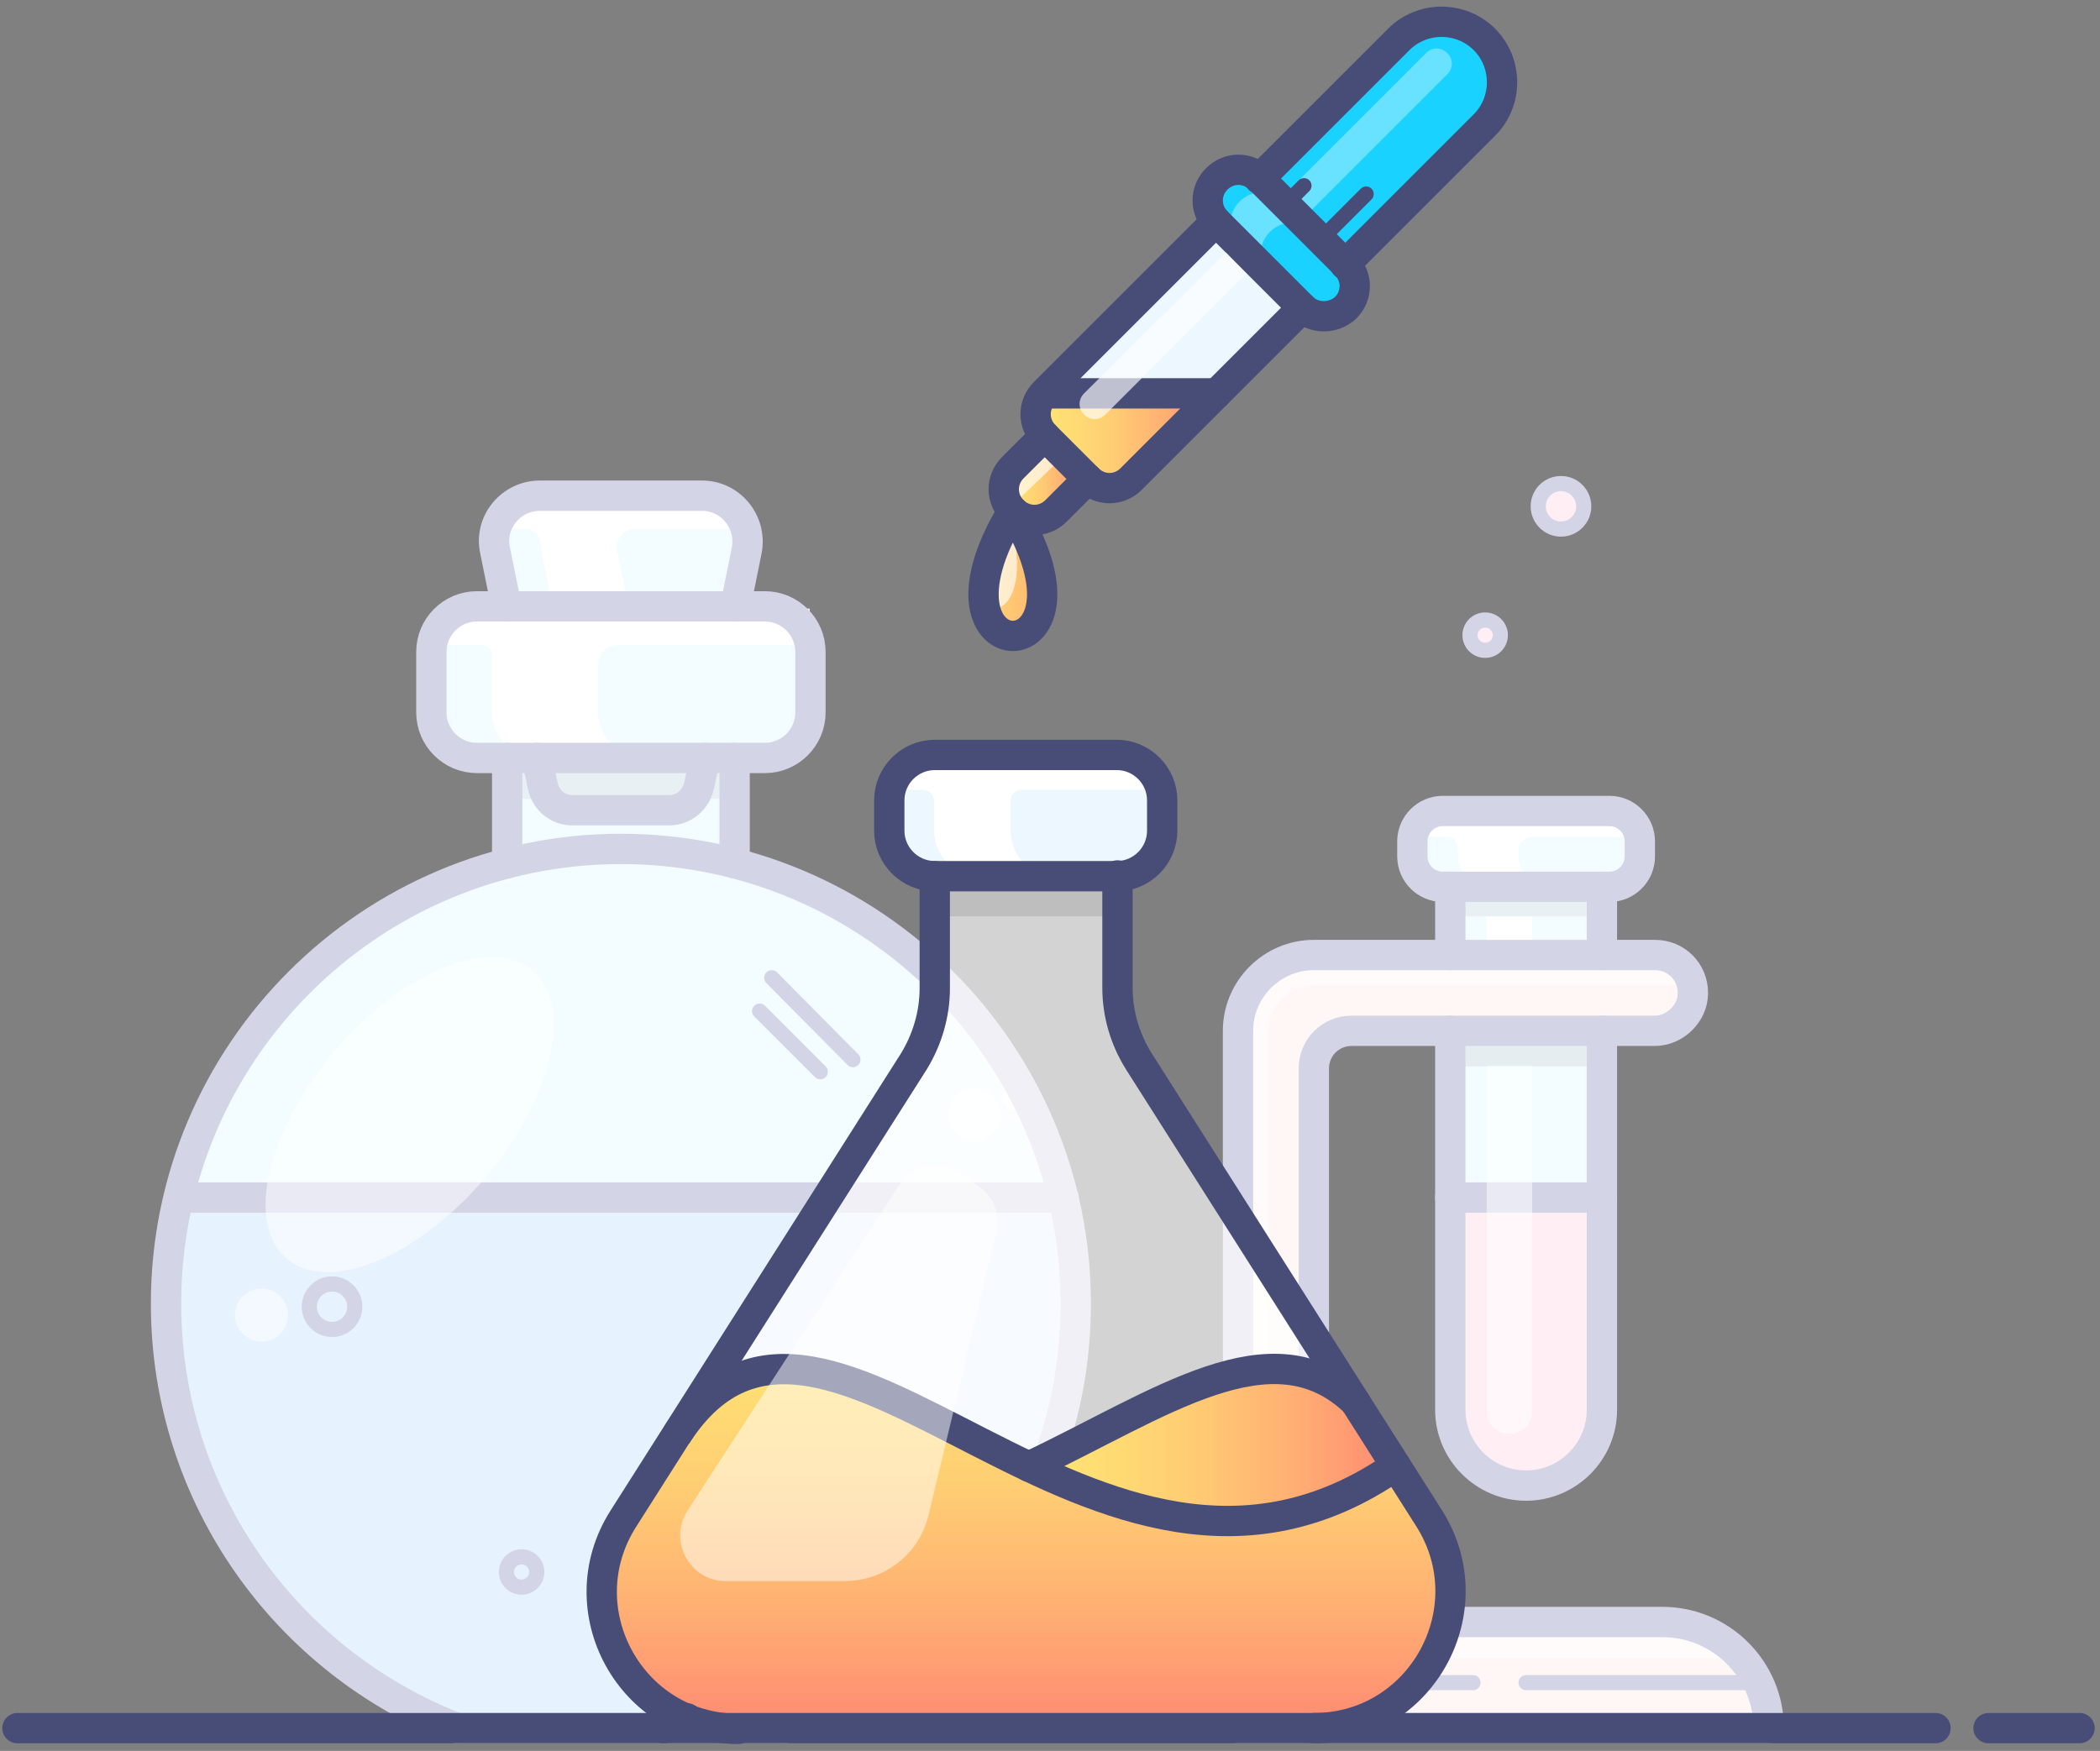 <?xml version="1.0" encoding="UTF-8"?>
<svg width="277px" height="231px" viewBox="0 0 277 231" version="1.1" xmlns="http://www.w3.org/2000/svg" xmlns:xlink="http://www.w3.org/1999/xlink">
    <rect x="0" y="0" width="277" height="231" fill="#808080" stroke="none"/>
    <!-- Generator: Sketch 45.2 (43514) - http://www.bohemiancoding.com/sketch -->
    <title>chemistry</title>
    <desc>Created with Sketch.</desc>
    <defs>
        <linearGradient x1="49.996%" y1="-0.048%" x2="49.996%" y2="99.937%" id="linearGradient-1">
            <stop stop-color="#FFE473" offset="0%"></stop>
            <stop stop-color="#FFDE73" offset="18.14%"></stop>
            <stop stop-color="#FFCE73" offset="41.89%"></stop>
            <stop stop-color="#FFB373" offset="68.74%"></stop>
            <stop stop-color="#FF8D73" offset="97.68%"></stop>
            <stop stop-color="#FF8A73" offset="100%"></stop>
        </linearGradient>
        <linearGradient x1="0.021%" y1="50.157%" x2="99.938%" y2="50.157%" id="linearGradient-2">
            <stop stop-color="#FFE473" offset="0%"></stop>
            <stop stop-color="#FFDE73" offset="18.14%"></stop>
            <stop stop-color="#FFCE73" offset="41.89%"></stop>
            <stop stop-color="#FFB373" offset="68.74%"></stop>
            <stop stop-color="#FF8D73" offset="97.68%"></stop>
            <stop stop-color="#FF8A73" offset="100%"></stop>
        </linearGradient>
        <linearGradient x1="-0.126%" y1="49.68%" x2="99.832%" y2="49.68%" id="linearGradient-3">
            <stop stop-color="#FFE473" offset="0%"></stop>
            <stop stop-color="#FFDE73" offset="18.14%"></stop>
            <stop stop-color="#FFCE73" offset="41.89%"></stop>
            <stop stop-color="#FFB373" offset="68.74%"></stop>
            <stop stop-color="#FF8D73" offset="97.68%"></stop>
            <stop stop-color="#FF8A73" offset="100%"></stop>
        </linearGradient>
        <linearGradient x1="-0.636%" y1="49.591%" x2="100%" y2="49.591%" id="linearGradient-4">
            <stop stop-color="#FFE473" offset="0%"></stop>
            <stop stop-color="#FFDE73" offset="18.14%"></stop>
            <stop stop-color="#FFCE73" offset="41.89%"></stop>
            <stop stop-color="#FFB373" offset="68.74%"></stop>
            <stop stop-color="#FF8D73" offset="97.68%"></stop>
            <stop stop-color="#FF8A73" offset="100%"></stop>
        </linearGradient>
        <linearGradient x1="0.255%" y1="50.03%" x2="100.068%" y2="50.03%" id="linearGradient-5">
            <stop stop-color="#FFE473" offset="0%"></stop>
            <stop stop-color="#FFDE73" offset="18.14%"></stop>
            <stop stop-color="#FFCE73" offset="41.89%"></stop>
            <stop stop-color="#FFB373" offset="68.74%"></stop>
            <stop stop-color="#FF8D73" offset="97.68%"></stop>
            <stop stop-color="#FF8A73" offset="100%"></stop>
        </linearGradient>
    </defs>
    <g id="Page-1" stroke="none" stroke-width="1" fill="none" fill-rule="evenodd">
        <g id="chemistry" transform="translate(-5, 2)">
            <g id="background" transform="translate(26, 61)">
                <g id="color_2_" fill-rule="nonzero">
                    <path d="M211,159 C211.9,160.8 212.3,162.9 212.3,165 L142.3,165 L142.3,151 L152.3,151 L198.3,151 C203.9,151 208.8,154.2 211,159 Z" id="Shape" fill="#FFF7F5"></path>
                    <path d="M197.3,63 C200.1,63 202.3,65.2 202.3,68 C202.3,69.4 201.7,70.6 200.8,71.5 C199.9,72.4 198.7,73 197.3,73 L190.3,73 L170.3,73 L157.3,73 C154.5,73 152.3,75.2 152.3,78 L152.3,151 L142.3,151 L142.3,97.8 L142.3,73 C142.3,67.5 146.8,63 152.3,63 L170.3,63 L190.3,63 L197.3,63 Z" id="Shape" fill="#FFF7F5"></path>
                    <path d="M195.3,48 L195.3,50 C195.3,52.2 193.5,54 191.3,54 L190.3,54 L170.3,54 L169.3,54 C167.1,54 165.3,52.2 165.3,50 L165.3,48 C165.3,45.8 167.1,44 169.3,44 L191.3,44 C193.5,44 195.3,45.8 195.3,48 Z" id="Shape" fill="#F3FCFF"></path>
                    <path d="M190.3,95 L190.3,123 C190.3,125.8 189.2,128.3 187.4,130.1 C185.6,131.9 183.1,133 180.3,133 C174.8,133 170.3,128.5 170.3,123 L170.3,95 L170.3,95 L190.3,95 Z" id="Shape" fill="#FFEEF4"></path>
                    <polygon id="Shape" fill="#F3FCFF" points="190.3 73 190.3 95 170.3 95 170.3 95 170.3 73"></polygon>
                    <rect id="Rectangle-path" fill="#F3FCFF" x="170.3" y="54" width="20" height="9"></rect>
                    <circle id="Oval" fill="#FFEEF4" cx="184.9" cy="3.8" r="3"></circle>
                    <path d="M174.9,18.8 C176,18.8 176.9,19.7 176.9,20.8 C176.9,21.9 176,22.8 174.9,22.8 C173.8,22.8 172.9,21.9 172.9,20.8 C172.9,19.7 173.8,18.8 174.9,18.8 Z" id="Shape" fill="#FFEEF4"></path>
                    <path d="M120.9,95 C120.9,95 122.1,101.4 120.9,118.7 C118.1,150 102.3,163.7 102.3,163.7 L69.5,163.7 C68.5,164.2 67.5,164.6 66.4,165 L39.3,165 C16.8,156.3 0.9,134.5 0.9,109 C0.9,104.2 1.5,99.5 2.5,95 L120.9,95 Z M49.8,144.4 C49.8,143.3 48.9,142.4 47.8,142.4 C46.7,142.4 45.8,143.3 45.8,144.4 C45.8,145.5 46.7,146.4 47.8,146.4 C48.9,146.4 49.8,145.5 49.8,144.4 Z M25.8,109.4 C25.8,107.7 24.5,106.4 22.8,106.4 C21.1,106.4 19.8,107.7 19.8,109.4 C19.8,111 21.1,112.4 22.8,112.4 C24.5,112.4 25.8,111.1 25.8,109.4 Z" id="Shape" fill="#E7F2FF"></path>
                    <path d="M102.3,65.6 L114.3,79.2 L119.2,95 L2.6,95 C7.7,73.4 24.5,56.4 46,50.9 L46,37 L49.9,37 L50.7,40.7 C51.1,42.6 52.7,43.9 54.6,43.9 L61,43.9 L67.4,43.9 C69.3,43.9 71,42.5 71.3,40.7 L72.1,37 L76,37 L76,50.9 C86,53.5 95,58.6 102.3,65.6 Z" id="Shape" fill="#F3FCFF"></path>
                    <path d="M85.9,23 L85.9,31 C85.9,34.3 83.2,37 79.9,37 L75.9,37 L72,37 L49.8,37 L45.9,37 L41.9,37 C38.6,37 35.9,34.3 35.9,31 L35.9,23 C35.9,19.7 38.6,17 41.9,17 L45.8,17 L76,17 L79.9,17 C83.2,17 85.9,19.7 85.9,23 Z" id="Shape" fill="#F3FCFF"></path>
                    <path d="M71.6,2.4 C75.4,2.4 78.2,5.9 77.5,9.6 L76,17 L45.8,17 L44.3,9.6 C43.5,5.9 46.4,2.4 50.2,2.4 L71.6,2.4 L71.6,2.4 Z" id="Shape" fill="#F3FCFF"></path>
                    <path d="M72,37 L71.2,40.7 C70.8,42.6 69.2,43.9 67.3,43.9 L60.9,43.9 L54.5,43.9 C52.6,43.9 50.9,42.5 50.6,40.7 L49.8,37 L72,37 Z" id="Shape" fill="#F3FCFF"></path>
                    <path d="M47.8,142.4 C48.9,142.4 49.8,143.3 49.8,144.4 C49.8,145.5 48.9,146.4 47.8,146.4 C46.7,146.4 45.8,145.5 45.8,144.4 C45.8,143.3 46.6,142.4 47.8,142.4 Z" id="Shape" fill="#E7F2FF"></path>
                    <path d="M22.8,106.4 C24.5,106.4 25.8,107.7 25.8,109.4 C25.8,111 24.5,112.4 22.8,112.4 C21.1,112.4 19.8,111 19.8,109.4 C19.8,107.8 21.1,106.4 22.8,106.4 Z" id="Shape" fill="#E7F2FF"></path>
                    <path d="M112.7,83.5 C114.6,83.5 114.6,80.5 112.7,80.5 C110.7,80.5 110.7,83.5 112.7,83.5 L112.7,83.5 Z" id="Shape" fill="#FFFFFF"></path>
                </g>
                <g id="shadows" transform="translate(36, 2)" fill-rule="nonzero">
                    <path d="M24.5,20.1 L49.8,20.1 L49.8,15.3 L26.1,15.3 C26.7,15.1 27.3,15 27.9,15 L13.9,15 C13.3,15 12.7,15.1 12.1,15.3 L0.9,15.3 L0.9,20.1 L6.5,20.1 C7.3,20.1 7.9,20.7 7.9,21.5 C7.9,21.5 7.9,21.5 7.9,21.5 L7.9,29 C7.9,32.3 10.6,35 13.9,35 L27.9,35 C24.6,35 21.9,32.3 21.9,29 L21.9,22.7 L21.9,22.7 C21.9,21.2 23.1,20.1 24.5,20.1 Z" id="Shape" fill="#FFFFFF"></path>
                    <path d="M39.9,4.8 L39.9,1 L27.7,1 C28.5,0.6 29.3,0.4 30.3,0.4 L20.3,0.4 C19.4,0.4 18.5,0.6 17.7,1 L9.4,1 L9.4,4.8 L12.4,4.8 C13.4,4.8 14.2,5.6 14.3,6.6 C14.3,6.9 14.3,7.3 14.4,7.6 L15.9,15 L25.9,15 L24.4,7.6 C24.4,7.6 24.4,7.6 24.4,7.6 C24.1,6.2 25.3,4.8 26.8,4.8 L39.9,4.8 Z" id="Shape" fill="#FFFFFF"></path>
                    <rect id="Rectangle-path" fill="#000000" opacity="0.05" x="9.4" y="33.8" width="31.6" height="6.6"></rect>
                    <path d="M105.3,148 L105.3,94.8 L105.3,70 C105.3,64.5 109.8,60 115.3,60 L160.3,60 C163.1,60 165.3,62.2 165.3,65 L165.3,65 C165.2,65 165.1,65 165.1,65 L116.3,65 C113,65 110.3,67.7 110.3,71 L110.3,99.8 L110.3,148 L105.3,148 Z" id="Shape" fill="#FFFFFF" opacity="0.5"></path>
                    <rect id="Rectangle-path" fill="#000000" opacity="0.06" x="132.8" y="71" width="22.2" height="4.7"></rect>
                    <rect id="Rectangle-path" fill="#000000" opacity="0.05" x="134.3" y="52.5" width="20.7" height="3.4"></rect>
                    <path d="M145,45.4 L158.1,45.4 L158.1,43.1 L144.6,43.1 C145.3,42.4 146.3,42 147.4,42 L139.4,42 C138.3,42 137.4,42.4 136.6,43.1 L129.7,43.1 L129.7,45.4 L133.8,45.4 C134.7,45.4 135.3,46.1 135.3,46.9 C135.3,46.9 135.3,46.9 135.3,46.9 L135.3,47.9 C135.3,50.1 137.1,51.9 139.3,51.9 L147.3,51.9 C145.1,51.9 143.3,50.1 143.3,47.9 L143.3,47.2 C143.3,46.3 144.1,45.5 145,45.4 L145,45.4 Z" id="Shape" fill="#FFFFFF"></path>
                    <rect id="Rectangle-path" fill="#FFFFFF" x="139.1" y="55.9" width="6" height="4.6"></rect>
                    <polygon id="Shape" fill="#FFFFFF" opacity="0.5" points="172.9 153.8 132.8 153.8 132.8 149 165.3 149"></polygon>
                </g>
                <g id="lines_3_" stroke="#D3D5E6" stroke-linecap="round" stroke-linejoin="round">
                    <path d="M142.3,151 L198.3,151 C206,151 212.3,157.3 212.3,165 L212.3,165 L142.3,165 L142.3,97.8 L142.3,73 C142.3,67.5 146.8,63 152.3,63 L197.3,63 C200.1,63 202.3,65.2 202.3,68 C202.3,69.4 201.7,70.6 200.8,71.5 C199.9,72.4 198.6,73 197.3,73 L157.3,73 C154.5,73 152.3,75.2 152.3,78 L152.3,151" id="Shape" stroke-width="4"></path>
                    <path d="M170.3,73 L170.3,123 C170.3,128.5 174.8,133 180.3,133 L180.3,133 C185.8,133 190.3,128.5 190.3,123 L190.3,73" id="Shape" stroke-width="4"></path>
                    <path d="M190.3,63 L190.3,54" id="Shape" stroke-width="4"></path>
                    <path d="M170.3,54 L170.3,63" id="Shape" stroke-width="4"></path>
                    <path d="M169.3,54 L191.3,54 C193.5,54 195.3,52.2 195.3,50 L195.3,48 C195.3,45.8 193.5,44 191.3,44 L169.3,44 C167.1,44 165.3,45.8 165.3,48 L165.3,50 C165.3,52.2 167.1,54 169.3,54 Z" id="Shape" stroke-width="4"></path>
                    <circle id="Oval" stroke-width="2" cx="174.9" cy="20.8" r="2"></circle>
                    <circle id="Oval" stroke-width="2" cx="184.9" cy="3.8" r="3"></circle>
                    <path d="M45.9,37 L45.9,50.9" id="Shape" stroke-width="4"></path>
                    <path d="M75.9,37 L75.9,50.9" id="Shape" stroke-width="4"></path>
                    <path d="M41.9,37 L79.9,37 C83.2,37 85.9,34.3 85.9,31 L85.9,23 C85.9,19.7 83.2,17 79.9,17 L41.9,17 C38.6,17 35.9,19.7 35.9,23 L35.9,31 C35.9,34.3 38.6,37 41.9,37 Z" id="Shape" stroke-width="4"></path>
                    <path d="M119.3,95 L2.6,95" id="Shape" stroke-width="4"></path>
                    <path d="M45.8,17 L44.3,9.6 C43.5,5.9 46.4,2.4 50.2,2.4 L71.6,2.4 C75.4,2.4 78.2,5.9 77.5,9.6 L76,17" id="Shape" stroke-width="4"></path>
                    <path d="M49.8,37 L50.6,40.7 C51,42.6 52.6,43.9 54.5,43.9 L60.9,43.9 L67.3,43.9 C69.2,43.9 70.8,42.5 71.2,40.7 L72,37" id="Shape" stroke-width="4"></path>
                    <path d="M80.8,66 L91.5,76.8" id="Shape" stroke-width="2"></path>
                    <path d="M79.2,70.4 L87.2,78.4" id="Shape" stroke-width="2"></path>
                    <circle id="Oval" stroke-width="2" cx="22.8" cy="109.4" r="3"></circle>
                    <circle id="Oval" stroke-width="2" cx="47.8" cy="144.4" r="2"></circle>
                    <path d="M190.3,95 L170.3,95" id="Shape" stroke-width="4"></path>
                    <path d="M211,159 L180.3,159" id="Shape" stroke-width="2"></path>
                    <path d="M173.3,159 L165.7,159" id="Shape" stroke-width="2"></path>
                    <path d="M82.5,165 C105,156.3 120.9,134.5 120.9,109 C120.9,75.9 94,49 60.9,49 C27.8,49 0.9,75.9 0.9,109 C0.9,134.5 16.8,156.3 39.3,165" id="Shape" stroke-width="4"></path>
                    <path d="M82.5,165 L39.3,165" id="Shape" stroke-width="4"></path>
                </g>
                <g id="top_lights_1_" transform="translate(6, 56)" fill-rule="nonzero" fill="#FFFFFF" opacity="0.5">
                    <ellipse id="Oval" transform="translate(27.043, 28.042) rotate(-49.481) translate(-27.043, -28.042) " cx="27.043" cy="28.042" rx="25" ry="13"></ellipse>
                    <circle id="Oval" cx="7.5" cy="54.5" r="3.5"></circle>
                    <path d="M175.1,21.6 L169.1,21.6 L169.1,67.2 C169.1,68.9 170.4,70.2 172.1,70.2 L172.1,70.2 C173.8,70.2 175.1,68.9 175.1,67.2 L175.1,21.6 Z" id="Shape"></path>
                </g>
            </g>
            <g id="main">
                <g id="color_3_" transform="translate(84, 0)">
                    <g id="XMLID_10_" transform="translate(0, 178)">
                        <path d="M109.5,20.3 C117.1,32.3 108.5,48 94.3,48 L18.4,48 C16,48 13.7,47.5 11.6,46.7 C1.7,42.7 -3.1,30.3 3.2,20.3 L10.6,8.7 C10.6,8.6 10.7,8.6 10.7,8.5 C21.9,-7.6 37.8,4.6 56.7,13.5 L56.7,13.5 C71.4,20.4 87.8,25.4 105.1,13.4 L109.5,20.3 Z" id="Shape" fill="url(#linearGradient-1)" fill-rule="nonzero"></path>
                        <path d="M109.5,20.3 C117.1,32.3 108.5,48 94.3,48 L18.4,48 C16,48 13.7,47.5 11.6,46.7 C1.7,42.7 -3.1,30.3 3.2,20.3 L10.6,8.7 C10.6,8.6 10.7,8.6 10.7,8.5 C21.9,-7.6 37.8,4.6 56.7,13.5 L56.7,13.5 C71.4,20.4 87.8,25.4 105.1,13.4 L109.5,20.3 Z" id="Shape" stroke="#000000" stroke-width="0.5" stroke-linecap="round" stroke-linejoin="round"></path>
                    </g>
                    <g id="XMLID_9_" transform="translate(56, 178)" fill-rule="nonzero" fill="url(#linearGradient-2)">
                        <path d="M43.8,5 L49.1,13.3 C31.8,25.3 15.4,20.4 0.7,13.4 C18,5.3 32.8,-5.6 43.8,5 Z" id="Shape"></path>
                    </g>
                    <g id="XMLID_6_" opacity="0.65" transform="translate(10, 113)" fill-rule="nonzero" fill="#FFFFFF">
                        <g id="Group">
                            <path d="M61.2,25 L89.8,70 C78.9,59.4 64,70.3 46.7,78.5 L46.7,78.5 C27.8,69.6 11.9,57.4 0.7,73.5 L31.5,25 C33.3,22.1 34.3,18.8 34.3,15.3 L34.3,0.5 L58.3,0.5 L58.3,0.5 L58.3,15.3 C58.4,18.8 59.3,22.2 61.2,25 Z" id="Shape"></path>
                        </g>
                    </g>
                    <g id="XMLID_5_" transform="translate(80, 0)" fill-rule="nonzero" fill="#19D2FF">
                        <g id="Group">
                            <path d="M36.8,3.2 C39.9,6.3 39.9,11.4 36.8,14.5 L18.4,32.9 L15.1,29.6 L10.4,24.9 L7,21.5 L25.4,3.1 C27,1.5 29,0.7 31,0.7 C33.2,0.9 35.3,1.6 36.8,3.2 Z" id="Shape"></path>
                            <path d="M18.4,32.9 C20,34.5 20,37 18.4,38.5 C17.6,39.3 16.6,39.7 15.6,39.7 C14.6,39.7 13.6,39.3 12.8,38.5 L1.5,27.2 C-0.1,25.6 -0.1,23.1 1.5,21.5 C2.3,20.7 3.3,20.3 4.3,20.3 C5.3,20.3 6.3,20.7 7.1,21.5 L10.5,24.9 L15.2,29.6 L18.4,32.9 Z" id="Shape"></path>
                        </g>
                    </g>
                    <g id="XMLID_8_" transform="translate(58, 27)" fill-rule="nonzero" fill="#ECF7FF">
                        <polygon id="Shape" points="34.8 11.5 23.5 22.9 23.5 22.9 0.8 22.9 23.5 0.2"></polygon>
                    </g>
                    <g id="XMLID_7_" transform="translate(38, 97)" fill-rule="nonzero" fill="#ECF7FF">
                        <path d="M36.3,6.6 L36.3,10.6 C36.3,13.9 33.6,16.6 30.3,16.6 L30.3,16.6 L6.3,16.6 C3,16.6 0.3,13.9 0.3,10.6 L0.3,6.6 C0.3,3.3 3,0.6 6.3,0.6 L30.3,0.6 C33.6,0.6 36.3,3.3 36.3,6.6 Z" id="Shape"></path>
                    </g>
                    <g id="XMLID_4_" transform="translate(50, 49)" fill-rule="nonzero">
                        <g id="Group">
                            <path d="M31.5,0.9 L20.2,12.2 C18.6,13.8 16.1,13.8 14.6,12.2 L8.9,6.5 C7.3,4.9 7.3,2.4 8.9,0.9 L31.5,0.9 Z" id="Shape" fill="url(#linearGradient-3)"></path>
                            <path d="M14.5,12.2 L10.3,16.4 C8.7,18 6.2,18 4.7,16.4 C3.9,15.6 3.5,14.6 3.5,13.6 C3.5,12.6 3.9,11.6 4.7,10.8 L8.9,6.6 L14.5,12.2 Z" id="Shape" fill="url(#linearGradient-4)"></path>
                            <path d="M4.6,16.4 C18,38.4 -8.8,38.4 4.6,16.4 L4.6,16.4 Z" id="Shape" fill="url(#linearGradient-5)"></path>
                        </g>
                    </g>
                    <path d="M18.4,226 L8.5,226 C9.5,225.6 10.6,225.2 11.6,224.7 C13.6,225.5 15.9,226 18.4,226 Z" id="Shape" fill="#19D2FF" fill-rule="nonzero"></path>
                </g>
                <g id="shadows_1_" transform="translate(122, 4)" fill-rule="nonzero">
                    <path d="M16.3,103.6 L16.3,99.6 C16.3,99.6 16.3,99.6 16.3,99.6 C16.3,98.8 17,98.2 17.7,98.2 L36.1,98.2 L32.2,93.9 L20.2,93.9 C20.8,93.7 21.5,93.6 22.1,93.6 L12.2,93.6 C11.5,93.6 10.8,93.7 10.2,93.9 L2.4,93.9 L0.2,98.2 L4.7,98.2 C5.5,98.2 6.1,98.8 6.2,99.6 L6.2,99.6 L6.2,103.6 C6.2,106.9 8.9,109.6 12.2,109.6 L22.2,109.6 C19,109.6 16.3,106.9 16.3,103.6 Z" id="Shape" fill="#FFFFFF"></path>
                    <rect id="Rectangle-path" fill="#000000" opacity="0.1" x="5.8" y="110.1" width="24.9" height="4.8"></rect>
                    <path d="M19.7,188 C42.9,170.2 62.6,171.7 67.1,187.4 C48,204.5 19.7,188 19.7,188 Z" id="Shape" fill="#000000" opacity="0"></path>
                    <path d="M12.8,71.3 C12.3,76.4 18.9,75.2 16.7,64.5 C13.6,66.6 12.8,71.3 12.8,71.3 Z" id="Shape" fill="#FFFFFF" opacity="0.65"></path>
                    <polygon id="Shape" fill="#FFFFFF" opacity="0.65" points="16.6 60.6 23.4 54.1 19.4 50.9 15.1 57.1"></polygon>
                    <g id="Group" opacity="0.35" transform="translate(45, 0)" fill="#FFFFFF">
                        <path d="M11.1,24.6 C10.3,23.8 9.3,23.4 8.3,23.4 C7.3,23.4 6.3,23.8 5.5,24.6 C3.9,26.2 3.9,28.7 5.5,30.3 L1.5,26.3 C-0.1,24.7 -0.1,22.2 1.5,20.6 C2.3,19.8 3.3,19.4 4.3,19.4 C5.3,19.4 6.3,19.8 7.1,20.6 L11.1,24.6 Z" id="Shape"></path>
                        <path d="M10.3,22.4 L28.9,3.8 C29.7,3 29.7,1.8 28.9,1 L28.9,1 C28.1,0.2 26.9,0.2 26.1,1 L7.5,19.6 L10.3,22.4 Z" id="Shape"></path>
                    </g>
                </g>
                <g id="lines_2_" stroke="#484D78" stroke-linecap="round" stroke-linejoin="round">
                    <path d="M260.3,226 L7.3,226" id="Shape" stroke-width="4"></path>
                    <path d="M279.3,226 L267.3,226" id="Shape" stroke-width="4"></path>
                    <path d="M128.3,113.6 L152.3,113.6 C155.6,113.6 158.3,110.9 158.3,107.6 L158.3,103.6 C158.3,100.3 155.6,97.6 152.3,97.6 L128.3,97.6 C125,97.6 122.3,100.3 122.3,103.6 L122.3,107.6 C122.3,110.9 125,113.6 128.3,113.6 Z" id="Shape" stroke-width="4"></path>
                    <path d="M128.3,113.6 L128.3,128.4 C128.3,131.8 127.3,135.2 125.5,138.1 L87.2,198.4 C79.6,210.4 88.2,226.1 102.4,226.1" id="Shape" stroke-width="4"></path>
                    <path d="M178.3,226 C192.5,226 201.1,210.3 193.5,198.3 L155.2,138 C153.4,135.1 152.4,131.8 152.4,128.3 L152.4,113.5" id="Shape" stroke-width="4"></path>
                    <path d="M95.6,224.7 C94.6,225.2 93.6,225.6 92.5,226" id="Shape" stroke-width="4"></path>
                    <path d="M189.1,191.4 C149.4,219 114.2,157 94.4,187.1" id="Shape" stroke-width="4"></path>
                    <path d="M183.8,183 C172.8,172.4 158,183.3 140.7,191.5 L140.7,191.5" id="Shape" stroke-width="4"></path>
                    <g id="Group" transform="translate(134, 0)">
                        <path d="M42.8,38.6 L31.5,27.3 C29.9,25.7 29.9,23.2 31.5,21.6 L31.5,21.6 C33.1,20 35.6,20 37.2,21.6 L48.5,32.9 C50.1,34.5 50.1,37 48.5,38.6 L48.5,38.6 C46.9,40.1 44.3,40.1 42.8,38.6 Z" id="Shape" stroke-width="4"></path>
                        <path d="M48.4,32.9 L66.8,14.5 C69.9,11.4 69.9,6.3 66.8,3.2 L66.8,3.2 C63.7,0.1 58.6,0.1 55.5,3.2 L37.1,21.6" id="Shape" stroke-width="4"></path>
                        <path d="M42.8,38.6 L20.2,61.2 C18.6,62.8 16.1,62.8 14.5,61.2 L8.8,55.5 C7.2,53.9 7.2,51.4 8.8,49.8 L31.4,27.2" id="Shape" stroke-width="4"></path>
                        <path d="M14.5,61.2 L10.3,65.4 C8.7,67 6.2,67 4.6,65.4 L4.6,65.4 C3,63.8 3,61.3 4.6,59.7 L8.8,55.5" id="Shape" stroke-width="4"></path>
                        <path d="M4.6,65.4 C-8.8,87.4 18,87.4 4.6,65.4" id="Shape" stroke-width="4"></path>
                        <path d="M8.8,49.9 L31.5,49.9" id="Shape" stroke-width="4"></path>
                        <path d="M51.2,23.6 L45.2,29.6" id="Shape" stroke-width="2"></path>
                        <path d="M40.5,25 L43,22.5" id="Shape" stroke-width="2"></path>
                    </g>
                </g>
                <g id="top_lights" transform="translate(94, 31)" fill-rule="nonzero" fill="#FFFFFF">
                    <path d="M29.5,123.5 L1.7,166.3 C-0.9,170.3 2,175.6 6.7,175.6 L22.4,175.6 C27.7,175.6 32.3,172 33.5,166.8 L42.4,129.7 C43,127.3 42.1,124.9 40.1,123.5 L38,122 C35.3,119.9 31.4,120.6 29.5,123.5 Z" id="Shape" opacity="0.5"></path>
                    <path d="M72.7,0.3 L54,18.9 C53.2,19.7 53.2,20.9 54,21.7 L54,21.7 C54.8,22.5 56,22.5 56.8,21.7 L75.4,3.1 L72.7,0.3 Z" id="Shape" opacity="0.65"></path>
                    <circle id="Oval" opacity="0.65" cx="39.5" cy="114" r="3.4"></circle>
                </g>
            </g>
        </g>
    </g>
</svg>
